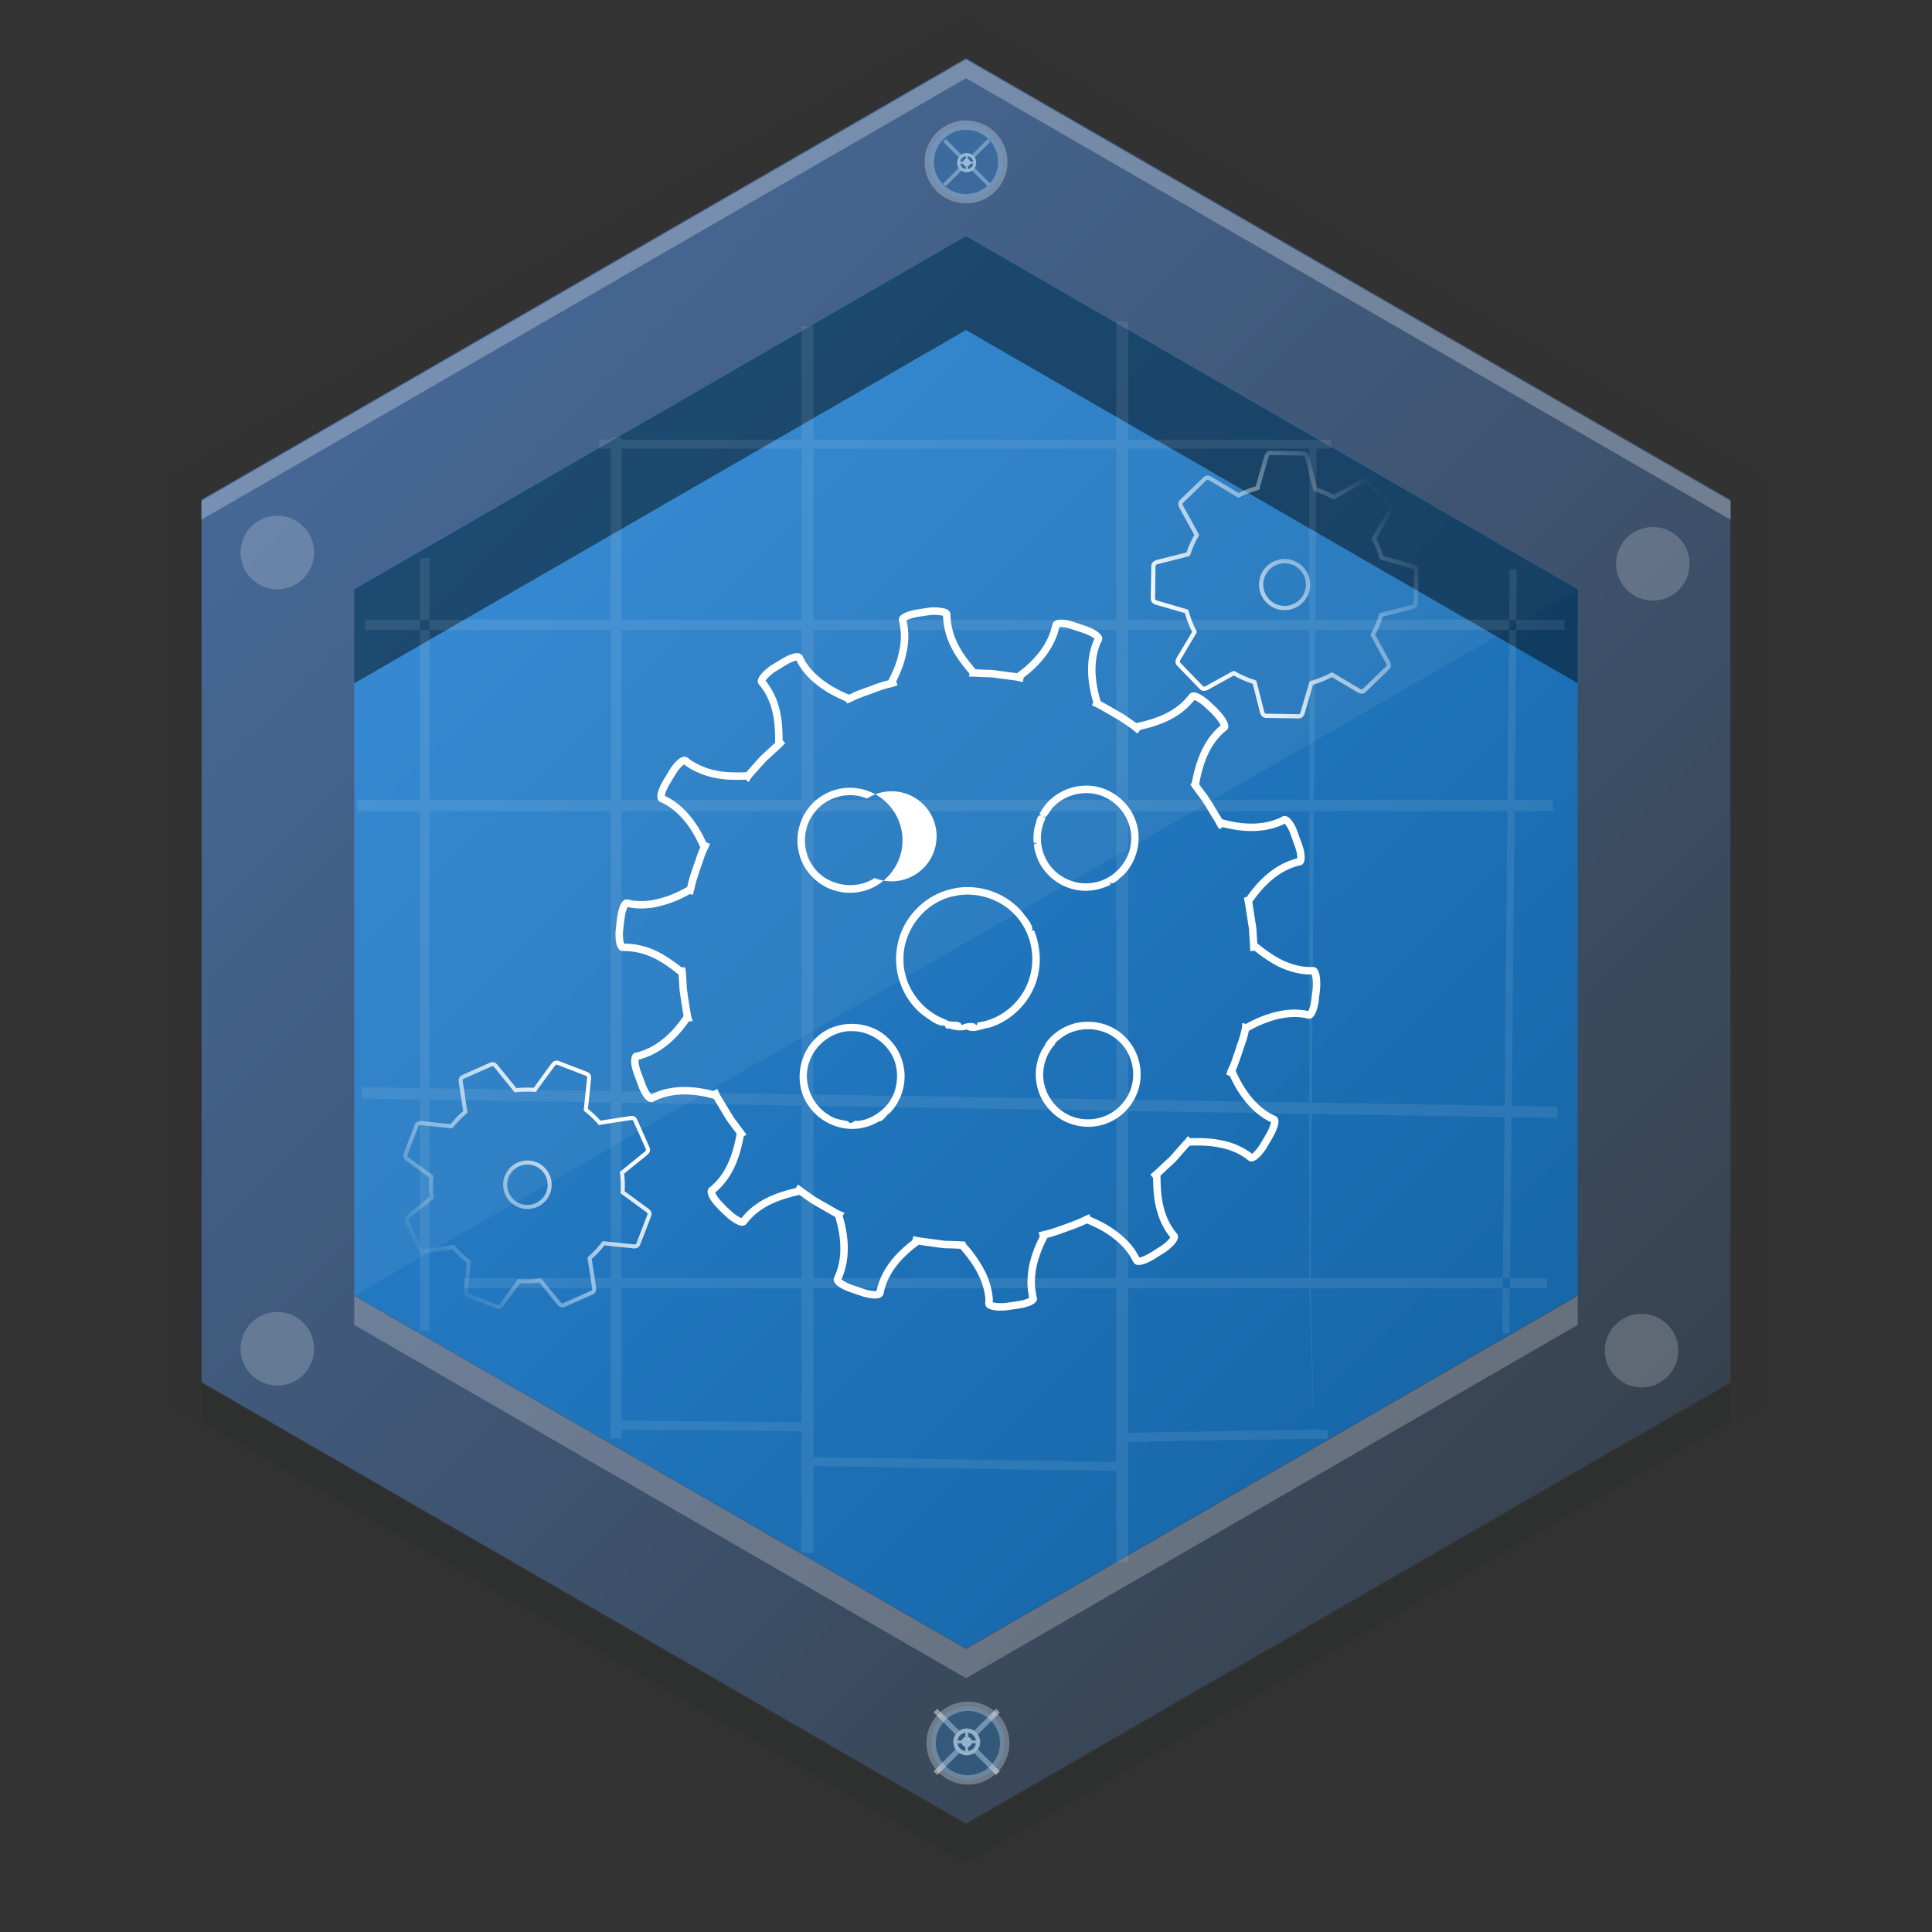 <svg xmlns="http://www.w3.org/2000/svg" xmlns:xlink="http://www.w3.org/1999/xlink" height="96" viewBox="0 0 96 96" width="96"><rect x="0" y="0" width="96" height="96" fill="#333333" stroke="none"/><title>Template icons dark</title><defs><linearGradient id="a"><stop offset="0" stop-color="#496fa4"/><stop offset="1" stop-color="#343b41"/></linearGradient><linearGradient id="b"><stop offset="0" stop-color="#2b84d0"/><stop offset="1" stop-color="#1767a9"/></linearGradient><linearGradient gradientTransform="matrix(.934 0 0 .934 10.25 8.24)" xlink:href="#c" id="g" x1="171.608" y1="145.557" x2="182.334" y2="137.027" gradientUnits="userSpaceOnUse"/><linearGradient id="c"><stop offset="0" stop-color="#fff"/><stop offset="1" stop-color="#fff" stop-opacity="0"/></linearGradient><linearGradient gradientTransform="matrix(.934 0 0 .934 10.432 12.266)" xlink:href="#c" id="f" x1="141.393" y1="166.845" x2="131.722" y2="175.073" gradientUnits="userSpaceOnUse"/><linearGradient xlink:href="#a" id="d" x1="99.818" y1="164.367" x2="220.995" y2="164.367" gradientUnits="userSpaceOnUse"/><linearGradient xlink:href="#b" id="e" gradientUnits="userSpaceOnUse" x1="115.452" y1="160" x2="204.026" y2="160.174"/></defs><g transform="translate(-112 -112)"><path style="isolation:auto;mix-blend-mode:normal;marker:none" d="M160 205.009l-39.99-23.09v-46.178L160 112.65l39.993 23.09v46.178z" color="#000" display="block" overflow="visible" fill-opacity=".018" stroke-width=".09"/><path style="isolation:auto;mix-blend-mode:normal;marker:none" d="M122.003 180.768v1.868L160 204.575l37.997-21.939v-1.868L160 202.706z" color="#000" overflow="visible" fill="#131a20" fill-opacity=".092" stroke-width=".086"/><path style="isolation:auto;mix-blend-mode:normal;marker:none" d="M192.612 192.612l-44.549 11.936-32.611-32.611 11.936-44.549 44.549-11.936 32.611 32.611z" transform="rotate(45 148.122 164.921) scale(.951)" color="#000" display="block" overflow="visible" fill="url(#d)" stroke-width=".068"/><path transform="rotate(45 96.152 186.447) scale(.761)" d="M192.612 192.612l-44.549 11.936-32.611-32.611 11.936-44.549 44.549-11.936 32.611 32.611z" style="isolation:auto;mix-blend-mode:normal;marker:none" color="#000" display="block" overflow="visible" fill="url(#e)" stroke-width=".068"/><path style="isolation:auto;mix-blend-mode:normal;marker:none" d="M129.602 176.38v-35.1L160 123.73l30.398 17.55z" color="#000" overflow="visible" fill="#fff" fill-opacity=".058" stroke-width=".052"/><path style="isolation:auto;mix-blend-mode:normal;marker:none" d="M160 123.729l-30.398 17.551v4.672L160 128.4l30.398 17.55v-4.67z" color="#000" display="block" overflow="visible" fill-opacity=".466" stroke-width=".052"/><path style="isolation:auto;mix-blend-mode:normal;marker:none" d="M129.602 176.385v1.45L160 195.387l30.398-17.552v-1.45L160 193.936z" color="#000" display="block" overflow="visible" fill="#faf8fb" fill-opacity=".24" stroke-width=".052"/><path style="isolation:auto;mix-blend-mode:normal;marker:none" d="M160 114.953l-37.997 21.939v.934L160 115.888l37.997 21.938v-.934z" color="#000" display="block" overflow="visible" fill="#fff" fill-opacity=".267" stroke-width=".064"/><path d="M167.465 127.97v5.876h-15.043v-5.64h-.594v5.64h-8.943v-.108h-.537v.108h-.57v.447h.57v8.5h-12.221v.508h12.22v8.441h-9.001v-12.015h-.477v12.015h-3.11v.563h3.11v13.763l-2.883-.047-.008.563 2.89.047v11.47h.478v-11.462l9.001.146v8.72h-7.285l-.008.507h7.293v7.455h.537v-.431l8.944.083v6.027h.593v-4.298l15.043.246v4.519l.594.008v-5.976l9.224-.159v.268l.002-.268.684.012.008-.45-.688-.01-.165-7.026h11.748l.01-.506h-11.754l.056-8.154 9.579.156-.118 10.735.356.004.117-10.733 2.266.037.01-.56-2.27-.038.135-14.648h1.914v-.563h-1.908l.105-11.441-.357-.004-.106 11.445h-9.613l.059-8.441h12.393v-.508h-12.39l.06-8.5h.726v-.447H168.06v-5.865zm-24.58 6.323h8.943v8.5h-8.943zm9.537 0h15.043v8.5h-15.043zm15.637 0h8.998v8.5h-8.998zm-25.174 9.008h8.943v8.441h-8.943zm9.537 0h15.043v8.441h-15.043zm15.637 0h8.998v8.441h-8.998zm-34.713 9.004h9.002v13.918l-9.002-.147zm9.539 0h8.943v14.072l-8.943-.145zm9.537 0h15.043v14.328l-15.043-.246zm15.637 0h8.998v14.484l-8.998-.146zm9.23 0h9.611l-.134 14.642-9.578-.156zm-34.404 14.49l8.943.144v8.567h-8.943zm9.537.154l15.043.244v8.313h-15.043zm15.637.254l8.998.147v8.156h-8.998zm-25.174 8.809h8.943v6.66l-8.943-.083zm9.537 0h15.043v8.633l-15.043-.245zm15.637 0h8.998l.226 7.025-9.224.159z" style="line-height:normal;font-variant-ligatures:normal;font-variant-position:normal;font-variant-caps:normal;font-variant-numeric:normal;font-variant-alternates:normal;font-feature-settings:normal;text-indent:0;text-align:start;text-decoration-line:none;text-decoration-style:solid;text-decoration-color:#000;text-transform:none;text-orientation:mixed;shape-padding:0;isolation:auto;mix-blend-mode:normal" color="#000" font-weight="400" font-family="sans-serif" white-space="normal" overflow="visible" opacity=".276" fill="#fff" fill-opacity=".309" fill-rule="evenodd" stroke-width=".474"/><path d="M159.566 198.084a.665.665 0 0 0-.084.838l-1.094 1.095.186.185 1.094-1.094a.665.665 0 0 0 .922-.922l1.094-1.094-.186-.186-1.094 1.095a.665.665 0 0 0-.838.083zm.141.142a.462.462 0 0 1 .263-.13v.208a.257.257 0 0 0-.184.185h-.21a.462.462 0 0 1 .131-.263zm.397-.13a.461.461 0 0 1 .391.393h-.208a.257.257 0 0 0-.183-.184zm-.527.526h.21a.257.257 0 0 0 .183.183v.209a.462.462 0 0 1-.393-.392zm.527.182a.257.257 0 0 0 .182-.182h.209a.462.462 0 0 1-.391.391z" style="isolation:auto;mix-blend-mode:normal;marker:none" color="#000" display="block" overflow="visible" fill="#fff" fill-opacity=".435" stroke-width=".004" stroke-opacity=".965"/><path style="isolation:auto;mix-blend-mode:normal;marker:none" d="M160.506 198.084a.665.665 0 0 0-.838-.083l-1.094-1.095-.186.186 1.095 1.095a.665.665 0 0 0 .921.921l1.094 1.094.186-.185-1.095-1.095a.665.665 0 0 0-.083-.838zm-.141.142a.462.462 0 0 1 .13.262h-.209a.257.257 0 0 0-.185-.184v-.209c.097.014.19.057.264.13zm.13.396a.462.462 0 0 1-.393.392v-.21a.256.256 0 0 0 .184-.183zm-.527-.527v.21a.257.257 0 0 0-.182.184h-.21a.462.462 0 0 1 .392-.394zm-.182.527a.258.258 0 0 0 .182.182v.21a.462.462 0 0 1-.39-.392z" color="#000" overflow="visible" fill="#fff" fill-opacity=".435" stroke-width=".004" stroke-opacity=".965"/><path d="M139.72 164.813c-.098-.038-.182.019-.241.099l-.91 1.241.01.005a4.77 4.77 0 0 0-.962.018l-.972-1.198c-.063-.077-.15-.13-.246-.086l-1.405.624c-.096.043-.115.142-.1.24l.23 1.495a4.77 4.77 0 0 0-.693.713l-1.494-.156c-.1-.01-.198.015-.236.113l-.552 1.435c-.037.099.02.182.1.241l1.186.87a4.77 4.77 0 0 0 .02 1.04l-1.14.925c-.077.063-.129.15-.086.247l.625 1.404c.042.096.141.116.24.1l1.43-.22a4.77 4.77 0 0 0 .771.737l-.15 1.44c-.01.1.015.199.113.237l1.435.551c.099.038.182-.02.241-.1l.858-1.17a4.77 4.77 0 0 0 1.054-.033l.923 1.137c.064.077.15.13.247.086l1.404-.624c.096-.043.116-.143.101-.241l-.226-1.463a4.77 4.77 0 0 0 .693-.743l1.49.154c.1.01.198-.014.236-.112l.551-1.435c.038-.098-.019-.183-.1-.242l-1.23-.9a4.77 4.77 0 0 0-.03-.966l1.194-.968c.077-.063.13-.15.087-.247l-.625-1.404c-.042-.096-.142-.116-.241-.1l-1.52.234.003.013a4.77 4.77 0 0 0-.698-.663h.004l.16-1.542c.01-.1-.014-.198-.113-.236l-1.434-.551zm-1.116 5.026a1.105 1.105 0 0 1 .634 1.428 1.105 1.105 0 0 1-1.427.634 1.105 1.105 0 0 1-.635-1.427 1.105 1.105 0 0 1 1.428-.635z" style="isolation:auto;mix-blend-mode:normal;marker:none" color="#000" overflow="visible" fill="none" stroke="url(#f)" stroke-width=".202" stroke-linecap="round" stroke-linejoin="round" paint-order="stroke fill markers"/><path style="isolation:auto;mix-blend-mode:normal;marker:none" d="M175.134 134.504c-.11-.002-.174.085-.203.186l-.45 1.558.01.002a5.027 5.027 0 0 0-.945.366l-1.396-.833c-.09-.054-.196-.074-.275.004l-1.164 1.127c-.08.077-.063.182-.012.274l.769 1.396a5.027 5.027 0 0 0-.427.956l-1.536.388c-.102.026-.19.086-.193.197l-.025 1.62c-.002.11.084.173.186.202l1.489.432a5.027 5.027 0 0 0 .396 1.022l-.792 1.328c-.054.09-.074.196.004.276l1.127 1.163c.077.08.182.064.274.013l1.335-.737a5.027 5.027 0 0 0 1.03.45l.375 1.48c.026.103.086.191.197.193l1.62.026c.11.002.173-.085.202-.186l.426-1.469a5.027 5.027 0 0 0 1.03-.415l1.326.79c.09.055.196.075.276-.003l1.163-1.127c.08-.077.063-.183.013-.275l-.754-1.366a5.027 5.027 0 0 0 .417-.987l1.53-.387c.103-.026.191-.086.193-.196l.026-1.62c.002-.111-.085-.175-.186-.204l-1.544-.445a5.027 5.027 0 0 0-.38-.945l.83-1.39c.055-.091.075-.197-.003-.276l-1.127-1.164c-.077-.08-.183-.063-.275-.012l-1.42.783.009.011a5.027 5.027 0 0 0-.931-.402l.004-.001-.401-1.584c-.026-.102-.086-.19-.197-.193l-1.62-.025zm.716 5.38a1.164 1.164 0 0 1 1.146 1.182 1.164 1.164 0 0 1-1.183 1.146 1.164 1.164 0 0 1-1.146-1.183 1.164 1.164 0 0 1 1.183-1.145z" color="#000" overflow="visible" fill="none" stroke="url(#g)" stroke-width=".213" stroke-linecap="round" stroke-linejoin="round" paint-order="stroke fill markers"/><path style="isolation:auto;mix-blend-mode:normal;marker:none" d="M159.702 119.747a.473.473 0 0 0-.06.597l-.778.778.132.132.779-.779a.473.473 0 0 0 .655-.655l.779-.779-.133-.132-.778.78a.473.473 0 0 0-.597.058zm.1.1a.328.328 0 0 1 .187-.092v.149a.183.183 0 0 0-.131.131h-.149a.33.33 0 0 1 .093-.187zm.282-.092a.329.329 0 0 1 .279.28h-.149a.183.183 0 0 0-.13-.131zm-.374.375h.149a.182.182 0 0 0 .13.13v.149a.33.33 0 0 1-.28-.279zm.374.13a.182.182 0 0 0 .13-.13h.149a.328.328 0 0 1-.279.278z" color="#000" display="block" overflow="visible" fill="#fff" fill-opacity=".435" stroke-width=".003" stroke-opacity=".965"/><path d="M160.37 119.747a.473.473 0 0 0-.596-.06l-.778-.778-.132.132.778.78a.473.473 0 0 0 .656.655l.779.778.132-.132-.78-.779a.473.473 0 0 0-.058-.596zm-.1.1a.328.328 0 0 1 .093.188h-.149a.183.183 0 0 0-.131-.132v-.148a.33.33 0 0 1 .187.093zm.093.283a.329.329 0 0 1-.28.279v-.15a.183.183 0 0 0 .13-.13zm-.375-.375v.15a.182.182 0 0 0-.13.13h-.149a.33.33 0 0 1 .279-.28zm-.13.375a.182.182 0 0 0 .13.13v.148a.328.328 0 0 1-.278-.278z" style="isolation:auto;mix-blend-mode:normal;marker:none" color="#000" display="block" overflow="visible" fill="#fff" fill-opacity=".435" stroke-width=".003" stroke-opacity=".965"/><g fill="#fff" stroke-width=".176"><path d="M156.014 166.971c-.371.39-.868.686-1.412.73-.172-.077-.33.248-.459.012-.344-.066-.709-.113-.996-.334-.865-.533-1.293-1.698-.916-2.654.315-.885 1.22-1.541 2.171-1.487 1.028.03 2.005.834 2.142 1.87.108.657-.073 1.37-.53 1.863zm.147-3.356c-.938-.968-2.666-.991-3.62-.033-.895.842-1.091 2.35-.366 3.36.603.901 1.798 1.367 2.846 1.058.23-.061.45-.154.653-.278.222.005.345-.305.537-.416.615-.63.883-1.579.661-2.435a2.527 2.527 0 0 0-.71-1.255M155.457 155.627c-.942.637-2.351.39-3.02-.53-.618-.802-.578-2.019.083-2.783.597-.74 1.69-1.009 2.563-.634a2.237 2.237 0 1 1 .375 3.947zm.027.419c.752-.415 1.289-1.208 1.352-2.07a2.612 2.612 0 0 0-4.137-2.334c-.826.589-1.239 1.683-1.015 2.67.197.98 1.014 1.787 1.99 1.989.609.138 1.26.041 1.81-.255zM167.671 166.94c-.65.69-1.754.882-2.597.448-.83-.407-1.356-1.363-1.217-2.284.059-.448.258-.875.56-1.21.015-.119.225-.234.327-.328.78-.582 1.94-.567 2.701.043.786.595 1.083 1.735.688 2.639a2.211 2.211 0 0 1-.462.693zm.22-3.432c-.756-.76-1.997-.957-2.958-.483-.387.185-.73.466-.98.816-.03.134-.197.31-.25.475-.45.947-.243 2.158.51 2.891.734.787 1.98 1.005 2.948.542.909-.407 1.53-1.371 1.516-2.368a2.623 2.623 0 0 0-.785-1.873M163.157 160.584c-.322 1.125-1.329 2.026-2.484 2.21-.206-.008-.081.29-.221.08-.203-.095-.572-.007-.656.072-.106-.309-.544-.077-.79-.278-1.266-.45-2.173-1.755-2.111-3.105.028-1.439 1.133-2.789 2.56-3.046 1.159-.241 2.429.213 3.156 1.152a3.22 3.22 0 0 1 .546 2.915zm.45-.283c.129-.69.038-1.411-.22-2.06-.142-.051-.171.092-.089-.1-.06-.335-.332-.583-.525-.85-.869-1-2.316-1.446-3.596-1.09-1.333.34-2.4 1.514-2.603 2.876-.213 1.256.294 2.606 1.311 3.382.29.202.692.524.998.504.051-.14.076.245.262.133.272.109.701.139.886.054.34.202.767-.044 1.13-.087 1.239-.378 2.234-1.479 2.446-2.762"/><path d="M177.002 162.24a1.945 1.945 0 0 0-.149-.033c-.485-.078-.99-.047-1.542.096a6.018 6.018 0 0 0-1.4.576l-.185-.05-.015.224c-.003.046-.018.096-.03.142a4.425 4.425 0 0 1-.2.672l-.09.275a2.754 2.754 0 0 1-.08.24c-.02.05-.038.106-.059.167a4.076 4.076 0 0 1-.195.502l-.021.045a.748.748 0 0 0-.058.142l-.042.156.174.073c.487 1.06 1.13 1.811 1.926 2.239l.08.037.038.018c-.013.096-.079.307-.234.574l-.31.528c-.187.294-.358.435-.395.473a2.261 2.261 0 0 0-.133-.102 3.655 3.655 0 0 0-1.448-.583c-.516-.105-1.02-.11-1.492-.094l-.117-.1-.119.148a1.054 1.054 0 0 1-.114.123c-.38.435-.646.733-.645.734-.013.012-.303.278-.71.665-.038.028-.081.066-.144.122l-.132.12.135.162c.007.548.037 1.008.144 1.452.127.54.33.992.616 1.378l.094.12c-.047.08-.194.248-.444.422l-.529.334c-.26.163-.472.235-.562.249l-.073-.134c-.226-.413-.563-.787-1.03-1.144a5.638 5.638 0 0 0-1.325-.74l-.058-.133-.17.072a1.46 1.46 0 0 0-.164.078c-.25.119-.465.198-.65.266-.168.063-.26.095-.261.095l-.35.124a4.94 4.94 0 0 1-.57.175l-.104.026-.06.016-.187.038.05.215c-.228.441-.4.907-.515 1.393-.112.576-.122 1.055-.037 1.486.006.056.016.11.03.167-.081.05-.286.128-.586.17l-.607.089c-.231.018-.45.008-.586-.028l-.034-.01.003-.071.003-.086a3.75 3.75 0 0 0-.443-1.478 6.366 6.366 0 0 0-.883-1.25l-.054-.129-.147-.008a24.326 24.326 0 0 0-.845-.03l-1.267-.17-.127-.02-.18-.049-.057.213c-.933.708-1.52 1.503-1.742 2.364l-.027.118-.008.035c-.087.013-.318.005-.609-.094l-.587-.197a2.292 2.292 0 0 1-.477-.227l-.07-.061a2.43 2.43 0 0 1 .065-.148c.335-.848.333-1.884-.004-3.001l.096-.152-.206-.083-.068-.033-.066-.031c-.513-.296-.857-.492-.858-.492-.005-.004-.088-.058-.24-.14a9.017 9.017 0 0 1-.226-.158c-.106-.074-.226-.16-.34-.233a1.065 1.065 0 0 0-.108-.086l-.198-.148-.123.175c-.835.192-1.865.525-2.59 1.37l-.036.04-.066.08c-.108-.038-.301-.154-.509-.345l-.226-.21c-.103-.1-.204-.21-.21-.217-.216-.222-.329-.413-.36-.5.039-.031.079-.065.118-.101.836-.756 1.14-1.826 1.302-2.698l.138-.073-.649-.874a3.632 3.632 0 0 0-.144-.236c-.013-.021-.214-.362-.503-.832l-.051-.102-.027-.05-.072-.178-.214.097c-1.126-.291-2.11-.257-2.914.097-.057.02-.11.044-.16.07-.064-.064-.194-.238-.297-.537l-.216-.578c-.096-.278-.117-.432-.118-.513l.005-.095c.049-.01.1-.023.14-.04.883-.256 1.676-.883 2.358-1.862l.187-.01-.069-.226a1.12 1.12 0 0 1-.031-.15c-.098-.59-.154-.98-.155-.985 0-.002-.015-.096-.034-.255-.006-.076-.01-.166-.017-.27a16.593 16.593 0 0 0-.027-.446l-.003-.048c-.004-.05-.007-.1-.017-.147l-.03-.152-.178.004a8.313 8.313 0 0 0-.57-.419 5.017 5.017 0 0 0-.652-.38 3.697 3.697 0 0 0-1.477-.375l-.145.001c-.035-.084-.075-.304-.056-.611l.032-.314c.016-.144.037-.294.038-.298.04-.322.114-.52.16-.6l.04.01.106.023a3.6 3.6 0 0 0 1.542-.103c.45-.11.91-.3 1.402-.574l.145.04.093-.35c.052-.25.118-.454.171-.617l.1-.311s.037-.094.113-.31c.05-.156.118-.37.219-.6.03-.046.057-.106.087-.174l.075-.17-.196-.086c-.485-1.062-1.13-1.815-1.923-2.24a2.338 2.338 0 0 0-.13-.061c.014-.099.08-.309.232-.57l.325-.536c.164-.267.329-.41.405-.457l.036.03.085.066c.41.276.895.471 1.44.582.466.091.92.1 1.493.08l.144.12.112-.177.032-.04.051-.065c.392-.443.655-.732.654-.732.01-.01.297-.277.74-.683l.232-.237-.129-.15c.001-.434-.017-.94-.134-1.45a3.639 3.639 0 0 0-.711-1.502c.05-.084.197-.25.44-.426l.527-.325c.286-.174.49-.238.573-.25l.032.067.034.07c.238.421.578.796 1.04 1.144.37.277.818.527 1.334.743l.08.111.197-.086c.025-.013.052-.026.11-.049.194-.104.367-.166.52-.22l.124-.046c.166-.057.26-.093.26-.093.003-.001.102-.036.241-.094l.111-.038c.154-.052.345-.118.59-.175l.062-.017.112-.031.174-.064-.07-.19c.25-.49.413-.942.498-1.378a3.542 3.542 0 0 0 .015-1.65c.083-.05.291-.133.598-.181l.595-.09c.255-.016.518.012.621.044l.002.04.006.11a3.77 3.77 0 0 0 .437 1.49c.232.452.562.87.862 1.225l-.01.153.263.004.1.003c.295.02.544.027.72.031a2.5 2.5 0 0 1 .254.028s.391.056.965.128l.106.02.065.012.194.052.042-.227c.906-.684 1.506-1.498 1.737-2.36l.037-.144c.084-.015.303-.012.606.094l.589.197c.201.072.38.156.476.226l.071.06a3.316 3.316 0 0 0-.061.142c-.34.844-.339 1.86.004 3.021l-.064.14.206.098.096.047c.52.292.864.494.87.498.003.001.087.048.221.13.122.08.272.185.455.312l.122.08.093.079.195.159.14-.183c1.193-.26 2.019-.696 2.584-1.358a.91.91 0 0 0 .106-.124c.106.034.3.151.511.342 0 0 .112.107.228.208.106.098.201.209.21.22.21.22.323.407.356.495l-.12.098c-.863.798-1.162 1.935-1.309 2.739l-.075.094.069.111a.819.819 0 0 0 .104.142c.101.143.196.27.278.38l.142.191c.086.148.15.236.153.237.02.034.211.367.516.856a.79.79 0 0 0 .084.162l.104.143.16-.104c1.104.291 2.115.258 2.932-.098l.14-.068c.064.06.196.235.301.54l.209.58c.07.191.114.383.117.517v.083a3.233 3.233 0 0 0-.155.043c-.873.26-1.666.891-2.357 1.879l-.135.032.029.173c.01.06.021.125.03.16.096.59.151.984.154.998 0 .004.02.1.04.241.004.175.021.43.046.722l.01.36.223-.016c.189.157.38.296.562.412.205.144.425.274.658.39.522.238.992.36 1.463.374H177.177c.03.085.066.292.053.618 0 .003-.008.145-.03.297l-.034.31c-.036.309-.113.515-.163.595zm.564-.859c.025-.162.033-.325.034-.327.016-.415-.02-.925-.292-.998l-.08-.007c-.048.003-.096.002-.147.001h-.048c-.413-.013-.846-.125-1.311-.34a4.557 4.557 0 0 1-.61-.362 5.3 5.3 0 0 1-.588-.436l-.045-.037c-.025-.29-.04-.538-.047-.725a3.279 3.279 0 0 0-.044-.28c-.004-.023-.06-.414-.156-1.005l-.009-.041c.648-.94 1.383-1.536 2.187-1.775.048-.015.096-.027.141-.038l.034-.01c.1-.01.264-.084.243-.448a2.106 2.106 0 0 0-.14-.628l-.207-.576c-.12-.351-.346-.733-.576-.794a.244.244 0 0 0-.178.015l-.19.094c-.74.322-1.675.346-2.705.07l-.101-.028-.005-.007c-.318-.506-.51-.843-.525-.865-.004-.005-.061-.081-.148-.23a9.164 9.164 0 0 0-.156-.213c-.081-.107-.174-.23-.29-.392l-.023-.027c.218-1.2.589-1.988 1.194-2.547l.153-.125a.251.251 0 0 0 .102-.184c.024-.279-.352-.697-.462-.81 0 0-.11-.13-.236-.247-.113-.099-.22-.2-.224-.205-.245-.222-.5-.383-.683-.432-.189-.05-.287.023-.344.092a.77.77 0 0 1-.113.14c-.53.622-1.312 1.023-2.457 1.264l-.049.01-.002-.003-.144-.099a23.228 23.228 0 0 0-.467-.32 4.995 4.995 0 0 0-.238-.14c-.01-.006-.354-.208-.864-.493l-.06-.033c-.33-1.096-.338-2.043-.028-2.816.024-.056.051-.121.076-.169.058-.1.07-.263-.208-.47a2.351 2.351 0 0 0-.577-.278l-.59-.197a2.331 2.331 0 0 0-.168-.053c-.131-.035-.576-.138-.791.009-.065.044-.105.107-.108.152l-.052.196c-.214.799-.788 1.56-1.66 2.201l-.048.037-.007-.002c-.59-.075-.977-.13-.978-.13-.003-.001-.11-.02-.295-.033-.18-.004-.423-.01-.73-.031h-.052c-.294-.345-.619-.752-.842-1.186a3.404 3.404 0 0 1-.396-1.35l-.005-.092-.006-.075c.01-.087-.017-.243-.301-.32a2.394 2.394 0 0 0-.725-.044l-.613.092c-.12.018-.724.125-.881.366a.251.251 0 0 0-.037.203 3.206 3.206 0 0 1 0 1.551c-.084.428-.248.871-.503 1.355l-.026.05c-.238.055-.436.122-.595.177l-.12.04a5.542 5.542 0 0 1-.239.094c-.002 0-.093.035-.26.093l-.123.045a3.506 3.506 0 0 0-.54.23l-.076.03a5.901 5.901 0 0 1-1.276-.706c-.427-.322-.726-.649-.935-1.02l-.027-.056a1.688 1.688 0 0 0-.07-.137.262.262 0 0 0-.167-.131c-.26-.07-.713.182-.896.293l-.539.333c-.283.202-.595.5-.621.725a.257.257 0 0 0 .064.206c.04.042.078.086.12.149.259.35.444.767.552 1.238.091.4.128.828.124 1.436v.063a96.13 96.13 0 0 0-.735.68s-.267.292-.688.772l-.007.01c-.569.02-1.012.014-1.456-.072a3.625 3.625 0 0 1-1.299-.522l-.063-.05-.095-.074-.09-.046c-.283-.075-.652.386-.808.642l-.326.54c-.061.104-.362.638-.268.916a.255.255 0 0 0 .148.158c.063.023.12.05.165.073.73.393 1.33 1.109 1.785 2.128l.017.04a6.129 6.129 0 0 0-.255.691c-.06.167-.095.257-.099.266l-.105.324a5.979 5.979 0 0 0-.18.646l-.011.045c-.474.27-.93.46-1.363.566a3.243 3.243 0 0 1-1.37.1l-.104-.025c-.096-.022-.21-.048-.305.016-.234.157-.32.722-.341.888 0 0-.022.157-.038.31l-.033.319c-.014.213-.033.914.296 1.002l.266.01c.431.014.884.13 1.324.34.203.096.406.214.605.351.241.165.43.306.595.442l.04.034.001.009c.013.161.021.31.028.438.006.107.01.2.018.285.02.175.036.275.036.276.001.007.058.398.155.984l.01.066c-.64.939-1.378 1.535-2.208 1.777-.046.018-.114.03-.172.04-.152.033-.228.185-.225.45.003.159.048.364.14.632l.216.578c.12.35.345.73.574.79.069.02.138.01.193-.022a.963.963 0 0 1 .174-.082c.754-.33 1.678-.353 2.748-.067l.062.017.002.005c.31.511.514.857.522.87.003.002.055.079.146.237l.467.623c-.15.823-.425 1.848-1.198 2.546a1.542 1.542 0 0 1-.16.132.264.264 0 0 0-.086.195c-.01.288.36.69.468.802 0 0 .11.122.225.232l.23.212c.243.225.5.387.685.437.196.053.29-.03.333-.09a1.02 1.02 0 0 1 .09-.11l.035-.044c.526-.611 1.285-1 2.46-1.264l.037-.008.013.011c.132.089.25.173.353.246.089.064.168.12.25.173.148.08.223.13.238.138l.885.507.037.018c.33 1.059.342 2.032.038 2.803a2.074 2.074 0 0 0-.08.187c-.057.1-.069.262.208.47.14.097.341.195.57.277l.592.2c.053.017.105.033.156.046.131.036.577.14.798.002.065-.04.107-.1.118-.157l.025-.105.024-.103c.205-.794.762-1.534 1.656-2.2l.048-.035h.003l.995.14.289.032c.177.003.42.011.725.025l.053.002c.367.416.637.796.847 1.194.232.436.366.884.4 1.312l-.002.06a3.17 3.17 0 0 0-.006.163c.003.097.06.227.31.295.177.047.437.061.724.037l.617-.09c.167-.023.724-.118.878-.356a.251.251 0 0 0 .033-.208 1.016 1.016 0 0 1-.04-.191c-.08-.408-.07-.828.032-1.356.112-.471.284-.928.513-1.36l.025-.045c.248-.058.457-.132.61-.188l.349-.122.293-.108c.164-.06.389-.143.667-.275l.036-.02c.494.196.926.434 1.284.71.426.324.73.66.946 1.057.03.056.062.114.077.13.026.076.089.133.174.155.216.058.601-.114.89-.295l.538-.338c.282-.198.593-.489.62-.717a.254.254 0 0 0-.056-.2c-.033-.04-.083-.1-.12-.152a3.292 3.292 0 0 1-.555-1.246c-.104-.43-.129-.884-.136-1.435v-.044l.008-.006c.432-.409.724-.677.738-.69 0 0 .27-.303.644-.735l.06-.059c.461-.015.953-.015 1.449.087.495.088.93.26 1.304.521.05.036.097.072.15.119l.093.048c.328.088.734-.519.815-.647l.314-.534c.085-.147.356-.646.268-.915a.251.251 0 0 0-.141-.157l-.091-.042-.079-.036c-.724-.39-1.322-1.104-1.78-2.124l-.02-.048c.096-.203.157-.386.207-.533.019-.057.036-.109.054-.156.061-.164.088-.262.088-.263.003-.01.035-.102.084-.257.086-.218.158-.46.211-.709l.015-.06c.453-.256.894-.44 1.35-.561.5-.13.954-.159 1.386-.09.068.013.125.03.202.049a.27.27 0 0 0 .207-.054c.233-.173.314-.715.333-.878l.032-.307"/><path d="M165.987 155.892c-.752.013-1.506-.381-1.905-1.021a2.243 2.243 0 0 1-.12-2.224c-.13-.054-.188-.103-.01-.046.18-.157.266-.425.47-.577.676-.656 1.779-.811 2.603-.348.764.41 1.257 1.281 1.175 2.15-.068.999-.882 1.889-1.875 2.033-.112.02-.225.03-.338.033zm.008.37a2.723 2.723 0 0 0 1.195-.308c-.072-.124-.104-.184.025-.054.23-.017.388-.257.573-.381.72-.694.988-1.816.634-2.755-.358-1.01-1.382-1.746-2.46-1.725-.915-.002-1.822.506-2.258 1.319-.176.106.254.192-.006.136-.209.065-.19.384-.277.565-.061.265-.082.54-.058.811.139.012.23.046.031.057-.04.212.066.449.127.657.344.944 1.281 1.626 2.284 1.673.063.004.127.006.19.006"/></g><circle style="isolation:auto;mix-blend-mode:normal;marker:none" cx="194.128" cy="140.015" r="1.828" color="#000" display="block" overflow="visible" fill="#fdfeff" fill-opacity=".198" stroke-width=".466" stroke-linejoin="round"/><circle style="isolation:auto;mix-blend-mode:normal;marker:none" cx="125.781" cy="139.453" r="1.828" color="#000" display="block" overflow="visible" fill="#fdfeff" fill-opacity=".198" stroke-width=".466" stroke-linejoin="round"/><circle r="1.828" cy="179.017" cx="125.781" style="isolation:auto;mix-blend-mode:normal;marker:none" color="#000" display="block" overflow="visible" fill="#fdfeff" fill-opacity=".198" stroke-width=".466" stroke-linejoin="round"/><circle style="isolation:auto;mix-blend-mode:normal;marker:none" cx="160.095" cy="198.612" r="1.828" color="#000" display="block" overflow="visible" opacity=".276" fill="#2b84d0" stroke="#fff" stroke-width=".466" stroke-linejoin="round"/><circle r="1.828" cy="179.111" cx="193.566" style="isolation:auto;mix-blend-mode:normal;marker:none" color="#000" display="block" overflow="visible" fill="#fdfeff" fill-opacity=".198" stroke-width=".466" stroke-linejoin="round"/><circle r="1.828" cy="120.046" cx="160.001" style="isolation:auto;mix-blend-mode:normal;marker:none" color="#000" display="block" overflow="visible" opacity=".276" fill="#2b84d0" stroke="#fff" stroke-width=".466" stroke-linejoin="round"/></g></svg>